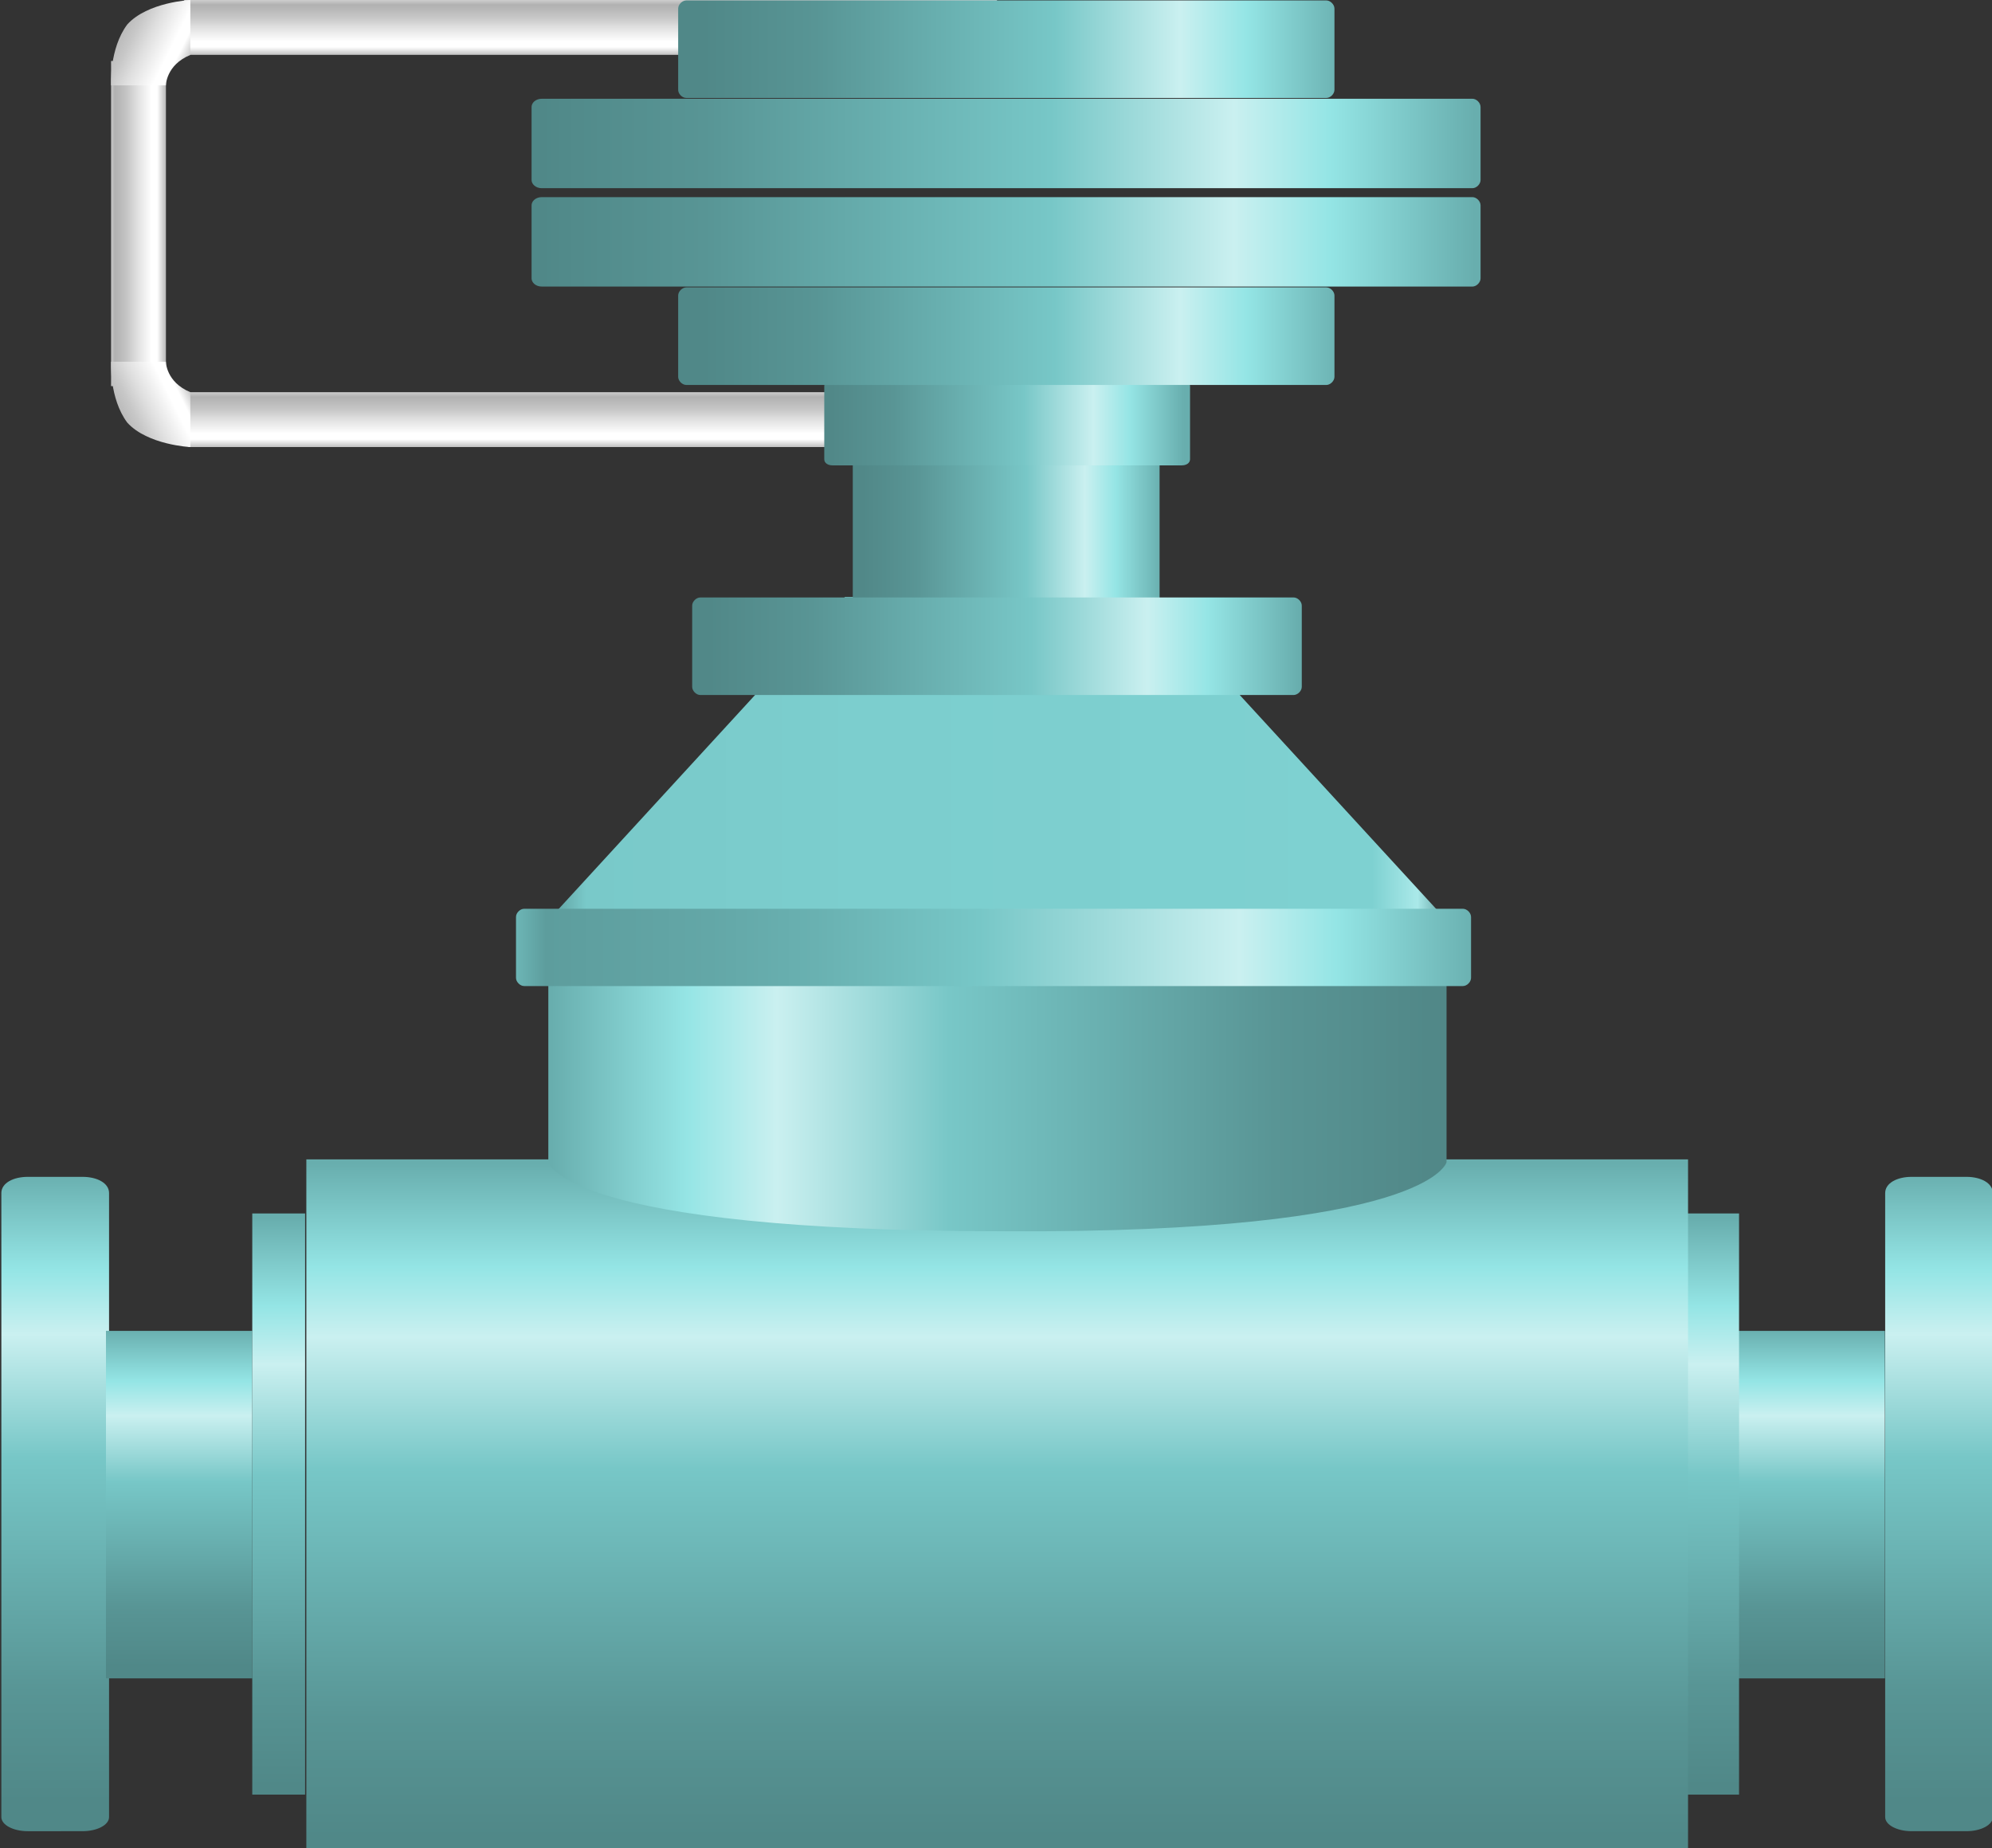 <?xml version="1.0" encoding="utf-8"?>
<!-- Generator: Adobe Illustrator 16.0.0, SVG Export Plug-In . SVG Version: 6.00 Build 0)  -->
<!DOCTYPE svg PUBLIC "-//W3C//DTD SVG 1.1//EN" "http://www.w3.org/Graphics/SVG/1.1/DTD/svg11.dtd">
<svg version="1.1" id="图层_1" xmlns="http://www.w3.org/2000/svg" xmlns:xlink="http://www.w3.org/1999/xlink" x="0px" y="0px"
	 width="56px" height="51.953px" viewBox="0 0 56 51.953" enable-background="new 0 0 56 51.953" xml:space="preserve">
<rect x="0" y="0" width="56" height="51.953" fill="#333333" stroke="none"/>
<g transform="translate(-37,-37.96)">
	
		<linearGradient id="shape1_2_" gradientUnits="userSpaceOnUse" x1="-1014.537" y1="817.533" x2="-1014.537" y2="818.106" gradientTransform="matrix(34 0 0 -2.7 34546.234 2257.869)">
		<stop  offset="0" style="stop-color:#BDBDBD"/>
		<stop  offset="0.15" style="stop-color:#FFFFFF"/>
		<stop  offset="0.25" style="stop-color:#FFFFFF"/>
		<stop  offset="0.52" style="stop-color:#DFDFDF"/>
		<stop  offset="0.69" style="stop-color:#C7C7C7"/>
		<stop  offset="0.8" style="stop-color:#BCBCBC"/>
		<stop  offset="0.92" style="stop-color:#B1B1B1"/>
		<stop  offset="1" style="stop-color:#CBCBCB"/>
	</linearGradient>
	<path id="shape1_1_" fill="url(#shape1_2_)" d="M42.293,48.984v1.542h19.423v-1.542H42.293z"/>
	<g transform="translate(38,96.05)">
		
			<linearGradient id="shape2_2_" gradientUnits="userSpaceOnUse" x1="-1004.894" y1="1128.084" x2="-1004.894" y2="1128.655" gradientTransform="matrix(5.3 0 0 32.2 5326.489 -36349.297)">
			<stop  offset="0" style="stop-color:#68AEAE"/>
			<stop  offset="0.15" style="stop-color:#94E5E5"/>
			<stop  offset="0.25" style="stop-color:#CAF0F0"/>
			<stop  offset="0.44" style="stop-color:#77C7C7"/>
			<stop  offset="0.6" style="stop-color:#69B1B1"/>
			<stop  offset="0.8" style="stop-color:#589595"/>
			<stop  offset="0.97" style="stop-color:#508888"/>
		</linearGradient>
		<path id="shape2_1_" fill="url(#shape2_2_)" d="M-0.22-25.01h1.542c0.4,0,0.744,0.171,0.744,0.456v17.54
			c0,0.226-0.343,0.397-0.744,0.397H-0.22c-0.4,0-0.742-0.172-0.742-0.397v-17.54C-0.962-24.839-0.621-25.01-0.22-25.01z"/>
		
			<linearGradient id="shape3_2_" gradientUnits="userSpaceOnUse" x1="-1012.394" y1="1128.084" x2="-1012.394" y2="1128.655" gradientTransform="matrix(5.3 0 0 32.2 5419.2 -36349.297)">
			<stop  offset="0" style="stop-color:#68AEAE"/>
			<stop  offset="0.15" style="stop-color:#94E5E5"/>
			<stop  offset="0.25" style="stop-color:#CAF0F0"/>
			<stop  offset="0.44" style="stop-color:#77C7C7"/>
			<stop  offset="0.6" style="stop-color:#69B1B1"/>
			<stop  offset="0.8" style="stop-color:#589595"/>
			<stop  offset="0.97" style="stop-color:#508888"/>
		</linearGradient>
		<path id="shape3_1_" fill="url(#shape3_2_)" d="M52.738-25.01h1.544c0.398,0,0.74,0.171,0.74,0.456v17.54
			c0,0.226-0.342,0.397-0.74,0.397h-1.544c-0.398,0-0.741-0.172-0.741-0.397v-17.54C51.997-24.839,52.34-25.01,52.738-25.01z"/>
		
			<linearGradient id="shape4_2_" gradientUnits="userSpaceOnUse" x1="-1031.938" y1="1148.719" x2="-1031.938" y2="1149.291" gradientTransform="matrix(7.2 0 0 17.1 7433.987 -19663.791)">
			<stop  offset="0" style="stop-color:#68AEAE"/>
			<stop  offset="0.15" style="stop-color:#94E5E5"/>
			<stop  offset="0.25" style="stop-color:#CAF0F0"/>
			<stop  offset="0.44" style="stop-color:#77C7C7"/>
			<stop  offset="0.6" style="stop-color:#69B1B1"/>
			<stop  offset="0.8" style="stop-color:#589595"/>
			<stop  offset="0.97" style="stop-color:#508888"/>
		</linearGradient>
		<path id="shape4_1_" fill="url(#shape4_2_)" d="M6.092-20.68H1.979v9.768h4.113V-20.68z"/>
		
			<linearGradient id="shape5_2_" gradientUnits="userSpaceOnUse" x1="-1036.723" y1="1148.719" x2="-1036.723" y2="1149.291" gradientTransform="matrix(7.2 0 0 17.1 7514.339 -19663.791)">
			<stop  offset="0" style="stop-color:#68AEAE"/>
			<stop  offset="0.15" style="stop-color:#94E5E5"/>
			<stop  offset="0.25" style="stop-color:#CAF0F0"/>
			<stop  offset="0.44" style="stop-color:#77C7C7"/>
			<stop  offset="0.6" style="stop-color:#69B1B1"/>
			<stop  offset="0.8" style="stop-color:#589595"/>
			<stop  offset="0.97" style="stop-color:#508888"/>
		</linearGradient>
		<path id="shape5_1_" fill="url(#shape5_2_)" d="M47.876-20.68h4.113v9.768h-4.113V-20.68z"/>
		
			<linearGradient id="shape6_2_" gradientUnits="userSpaceOnUse" x1="-913.352" y1="1131.026" x2="-913.352" y2="1131.597" gradientTransform="matrix(2.6 0 0 28.6 2421.859 -32371.301)">
			<stop  offset="0" style="stop-color:#68AEAE"/>
			<stop  offset="0.15" style="stop-color:#94E5E5"/>
			<stop  offset="0.25" style="stop-color:#CAF0F0"/>
			<stop  offset="0.44" style="stop-color:#77C7C7"/>
			<stop  offset="0.6" style="stop-color:#69B1B1"/>
			<stop  offset="0.8" style="stop-color:#589595"/>
			<stop  offset="0.97" style="stop-color:#508888"/>
		</linearGradient>
		<path id="shape6_1_" fill="url(#shape6_2_)" d="M47.889-23.981h-1.485v16.336h1.485V-23.981z"/>
		
			<linearGradient id="shape7_2_" gradientUnits="userSpaceOnUse" x1="-1098.413" y1="1126.913" x2="-1098.413" y2="1127.484" gradientTransform="matrix(68 0 0 33.9 74719.062 -38227.844)">
			<stop  offset="0" style="stop-color:#68AEAE"/>
			<stop  offset="0.15" style="stop-color:#94E5E5"/>
			<stop  offset="0.25" style="stop-color:#CAF0F0"/>
			<stop  offset="0.44" style="stop-color:#77C7C7"/>
			<stop  offset="0.6" style="stop-color:#69B1B1"/>
			<stop  offset="0.8" style="stop-color:#589595"/>
			<stop  offset="0.97" style="stop-color:#508888"/>
		</linearGradient>
		<path id="shape7_1_" fill="url(#shape7_2_)" d="M7.612-25.501h38.843v19.364H7.612V-25.501z"/>
		
			<linearGradient id="shape8_2_" gradientUnits="userSpaceOnUse" x1="-548.813" y1="1126.913" x2="-548.813" y2="1127.483" gradientTransform="matrix(0.9 0 0 33.9 540.3 -38227.844)">
			<stop  offset="0" style="stop-color:#68AEAE"/>
			<stop  offset="0.15" style="stop-color:#94E5E5"/>
			<stop  offset="0.25" style="stop-color:#CAF0F0"/>
			<stop  offset="0.44" style="stop-color:#77C7C7"/>
			<stop  offset="0.6" style="stop-color:#69B1B1"/>
			<stop  offset="0.8" style="stop-color:#589595"/>
			<stop  offset="0.97" style="stop-color:#508888"/>
		</linearGradient>
		<path id="shape8_1_" fill="url(#shape8_2_)" d="M46.11-25.501l0.516,19.364L46.11-25.501z"/>
		
			<linearGradient id="shape9_2_" gradientUnits="userSpaceOnUse" x1="-901.713" y1="1131.026" x2="-901.713" y2="1131.597" gradientTransform="matrix(2.6 0 0 28.6 2351.289 -32371.301)">
			<stop  offset="0" style="stop-color:#68AEAE"/>
			<stop  offset="0.15" style="stop-color:#94E5E5"/>
			<stop  offset="0.25" style="stop-color:#CAF0F0"/>
			<stop  offset="0.44" style="stop-color:#77C7C7"/>
			<stop  offset="0.6" style="stop-color:#69B1B1"/>
			<stop  offset="0.8" style="stop-color:#589595"/>
			<stop  offset="0.97" style="stop-color:#508888"/>
		</linearGradient>
		<path id="shape9_1_" fill="url(#shape9_2_)" d="M7.577-23.981H6.092v16.336h1.485V-23.981z"/>
		
			<linearGradient id="shape10_2_" gradientUnits="userSpaceOnUse" x1="-516.677" y1="1126.913" x2="-516.677" y2="1127.483" gradientTransform="matrix(0.9 0 0 33.9 472.849 -38227.844)">
			<stop  offset="0" style="stop-color:#68AEAE"/>
			<stop  offset="0.15" style="stop-color:#94E5E5"/>
			<stop  offset="0.25" style="stop-color:#CAF0F0"/>
			<stop  offset="0.44" style="stop-color:#77C7C7"/>
			<stop  offset="0.6" style="stop-color:#69B1B1"/>
			<stop  offset="0.8" style="stop-color:#589595"/>
			<stop  offset="0.97" style="stop-color:#508888"/>
		</linearGradient>
		<path id="shape10_1_" fill="url(#shape10_2_)" d="M7.583-25.501L8.098-6.137L7.583-25.501z"/>
	</g>
	
		<linearGradient id="shape11_2_" gradientUnits="userSpaceOnUse" x1="-1018.04" y1="1153.318" x2="-1018.611" y2="1153.318" gradientTransform="matrix(44.2 0 0 15.9 45075.043 -18278.453)">
		<stop  offset="0" style="stop-color:#5FA0A0"/>
		<stop  offset="0.03" style="stop-color:#AAE9E9"/>
		<stop  offset="0.08" style="stop-color:#7ED1D1"/>
		<stop  offset="0.64" style="stop-color:#7CCECE"/>
		<stop  offset="0.95" style="stop-color:#79C9C9"/>
		<stop  offset="1" style="stop-color:#589595"/>
	</linearGradient>
	<path id="shape11_1_" fill="url(#shape11_2_)" d="M52.415,63.827h25.251l-8.343-9.085h-8.569L52.415,63.827z"/>
	
		<linearGradient id="shape12_2_" gradientUnits="userSpaceOnUse" x1="-1064.444" y1="1016.108" x2="-1063.873" y2="1016.108" gradientTransform="matrix(-15.1 0 0 -8.7 -16003.507 8892.574)">
		<stop  offset="0" style="stop-color:#68AEAE"/>
		<stop  offset="0.15" style="stop-color:#95E5E5"/>
		<stop  offset="0.25" style="stop-color:#CAF0F0"/>
		<stop  offset="0.44" style="stop-color:#78C7C7"/>
		<stop  offset="0.6" style="stop-color:#6AB1B1"/>
		<stop  offset="0.8" style="stop-color:#599595"/>
		<stop  offset="0.97" style="stop-color:#518888"/>
	</linearGradient>
	<path id="shape12_1_" fill="url(#shape12_2_)" d="M69.599,49.955h-8.625v4.97h8.625V49.955z"/>
	
		<linearGradient id="shape13_2_" gradientUnits="userSpaceOnUse" x1="-1058.939" y1="920.399" x2="-1058.368" y2="920.399" gradientTransform="matrix(-18 0 0 -4.2 -18990.453 3915.519)">
		<stop  offset="0" style="stop-color:#68AEAE"/>
		<stop  offset="0.15" style="stop-color:#95E5E5"/>
		<stop  offset="0.25" style="stop-color:#CAF0F0"/>
		<stop  offset="0.44" style="stop-color:#78C7C7"/>
		<stop  offset="0.6" style="stop-color:#6AB1B1"/>
		<stop  offset="0.8" style="stop-color:#599595"/>
		<stop  offset="0.97" style="stop-color:#518888"/>
	</linearGradient>
	<path id="shape13_1_" fill="url(#shape13_2_)" d="M70.226,51.041h-9.825c-0.114,0-0.229-0.057-0.229-0.171v-2.058
		c0-0.114,0.114-0.171,0.229-0.171h9.825c0.114,0,0.229,0.057,0.229,0.171v2.058C70.453,50.984,70.34,51.041,70.226,51.041z"/>
	
		<linearGradient id="shape14_2_" gradientUnits="userSpaceOnUse" x1="-1016.886" y1="814.469" x2="-1016.886" y2="815.04" gradientTransform="matrix(40 0 0 -2.7 40729.031 2238.572)">
		<stop  offset="0" style="stop-color:#BDBDBD"/>
		<stop  offset="0.15" style="stop-color:#FFFFFF"/>
		<stop  offset="0.25" style="stop-color:#FFFFFF"/>
		<stop  offset="0.52" style="stop-color:#DFDFDF"/>
		<stop  offset="0.69" style="stop-color:#C7C7C7"/>
		<stop  offset="0.8" style="stop-color:#BCBCBC"/>
		<stop  offset="0.92" style="stop-color:#B1B1B1"/>
		<stop  offset="1" style="stop-color:#CBCBCB"/>
	</linearGradient>
	<path id="shape14_1_" fill="url(#shape14_2_)" d="M42.179,37.96v1.542h22.848V37.96H42.179z"/>
	
		<linearGradient id="shape15_2_" gradientUnits="userSpaceOnUse" x1="-831.899" y1="1056.281" x2="-832.471" y2="1056.281" gradientTransform="matrix(2.7 0 0 -16 2287.788 16944.727)">
		<stop  offset="0" style="stop-color:#BDBDBD"/>
		<stop  offset="0.15" style="stop-color:#FFFFFF"/>
		<stop  offset="0.25" style="stop-color:#FFFFFF"/>
		<stop  offset="0.52" style="stop-color:#DFDFDF"/>
		<stop  offset="0.69" style="stop-color:#C7C7C7"/>
		<stop  offset="0.8" style="stop-color:#BCBCBC"/>
		<stop  offset="0.92" style="stop-color:#B1B1B1"/>
		<stop  offset="1" style="stop-color:#CBCBCB"/>
	</linearGradient>
	<path id="shape15_1_" fill="url(#shape15_2_)" d="M40.123,48.813h1.542v-9.139h-1.542V48.813z"/>
	
		<linearGradient id="shape16_2_" gradientUnits="userSpaceOnUse" x1="-1563.494" y1="1890.488" x2="-1561.208" y2="1889.345" gradientTransform="matrix(-1 0 0 1 -1521.16 -1850.779)">
		<stop  offset="0" style="stop-color:#BDBDBD"/>
		<stop  offset="0.15" style="stop-color:#FFFFFF"/>
		<stop  offset="0.25" style="stop-color:#FFFFFF"/>
		<stop  offset="0.52" style="stop-color:#DFDFDF"/>
		<stop  offset="0.69" style="stop-color:#C7C7C7"/>
		<stop  offset="0.8" style="stop-color:#BCBCBC"/>
		<stop  offset="0.92" style="stop-color:#B1B1B1"/>
		<stop  offset="1" style="stop-color:#CBCBCB"/>
	</linearGradient>
	<path id="shape16_1_" fill="url(#shape16_2_)" d="M42.351,37.96c0,0-1.2,0.057-1.772,0.686c-0.513,0.685-0.457,1.714-0.457,1.714
		h1.542c0,0,0-0.572,0.687-0.856V37.96z"/>
	<g transform="matrix(-1,0,0,-1,110.8,57.9)">
		<g transform="translate(0,9.64)">
			
				<linearGradient id="shape17_2_" gradientUnits="userSpaceOnUse" x1="1090.745" y1="-1360.565" x2="1091.316" y2="-1360.565" gradientTransform="matrix(32.3 0 0 4.8 -35194.762 6539.638)">
				<stop  offset="0" style="stop-color:#68AEAE"/>
				<stop  offset="0.15" style="stop-color:#94E5E5"/>
				<stop  offset="0.25" style="stop-color:#CAF0F0"/>
				<stop  offset="0.44" style="stop-color:#77C7C7"/>
				<stop  offset="0.6" style="stop-color:#69B1B1"/>
				<stop  offset="0.8" style="stop-color:#589595"/>
				<stop  offset="0.97" style="stop-color:#508888"/>
			</linearGradient>
			<path id="shape17_1_" fill="url(#shape17_2_)" d="M36.512,7.546h17.994c0.115,0,0.229,0.114,0.229,0.229v2.284
				c0,0.114-0.114,0.229-0.229,0.229H36.512c-0.112,0-0.227-0.115-0.227-0.229V7.775C36.285,7.661,36.399,7.546,36.512,7.546z"/>
			
				<linearGradient id="shape18_2_" gradientUnits="userSpaceOnUse" x1="1095.67" y1="-1374.948" x2="1096.242" y2="-1374.948" gradientTransform="matrix(46.7 0 0 4.4 -51135.605 6056.041)">
				<stop  offset="0" style="stop-color:#68AEAE"/>
				<stop  offset="0.15" style="stop-color:#94E5E5"/>
				<stop  offset="0.25" style="stop-color:#CAF0F0"/>
				<stop  offset="0.44" style="stop-color:#77C7C7"/>
				<stop  offset="0.6" style="stop-color:#69B1B1"/>
				<stop  offset="0.8" style="stop-color:#589595"/>
				<stop  offset="0.97" style="stop-color:#508888"/>
			</linearGradient>
			<path id="shape18_1_" fill="url(#shape18_2_)" d="M32.406,5.01h26.163c0.17,0,0.287,0.114,0.287,0.229v2.056
				c0,0.114-0.115,0.229-0.287,0.229H32.406c-0.113,0-0.228-0.114-0.228-0.229V5.239C32.178,5.125,32.292,5.01,32.406,5.01z"/>
		</g>
		<g transform="matrix(1,0,0,-1,0,9.2)">
			
				<linearGradient id="shape19_2_" gradientUnits="userSpaceOnUse" x1="1090.745" y1="1266.906" x2="1091.316" y2="1266.906" gradientTransform="matrix(32.3 0 0 4.8 -35194.762 -6082.442)">
				<stop  offset="0" style="stop-color:#68AEAE"/>
				<stop  offset="0.15" style="stop-color:#94E5E5"/>
				<stop  offset="0.25" style="stop-color:#CAF0F0"/>
				<stop  offset="0.44" style="stop-color:#77C7C7"/>
				<stop  offset="0.6" style="stop-color:#69B1B1"/>
				<stop  offset="0.8" style="stop-color:#589595"/>
				<stop  offset="0.97" style="stop-color:#508888"/>
			</linearGradient>
			<path id="shape19_1_" fill="url(#shape19_2_)" d="M36.512-2.662h17.994c0.115,0,0.229,0.114,0.229,0.229v2.286
				c0,0.113-0.114,0.228-0.229,0.228H36.512c-0.112,0-0.227-0.115-0.227-0.228v-2.286C36.285-2.548,36.399-2.662,36.512-2.662z"/>
			
				<linearGradient id="shape20_2_" gradientUnits="userSpaceOnUse" x1="1095.67" y1="1282.076" x2="1096.242" y2="1282.076" gradientTransform="matrix(46.7 0 0 4.4 -51135.605 -5645.076)">
				<stop  offset="0" style="stop-color:#68AEAE"/>
				<stop  offset="0.15" style="stop-color:#94E5E5"/>
				<stop  offset="0.25" style="stop-color:#CAF0F0"/>
				<stop  offset="0.44" style="stop-color:#77C7C7"/>
				<stop  offset="0.6" style="stop-color:#69B1B1"/>
				<stop  offset="0.8" style="stop-color:#589595"/>
				<stop  offset="0.97" style="stop-color:#508888"/>
			</linearGradient>
			<path id="shape20_1_" fill="url(#shape20_2_)" d="M32.406-5.199h26.163c0.17,0,0.287,0.114,0.287,0.229v2.056
				c0,0.114-0.115,0.229-0.287,0.229H32.406c-0.113,0-0.228-0.114-0.228-0.229V-4.97C32.178-5.084,32.292-5.199,32.406-5.199z"/>
		</g>
	</g>
	
		<linearGradient id="shape21_2_" gradientUnits="userSpaceOnUse" x1="-1563.494" y1="331.441" x2="-1561.208" y2="330.299" gradientTransform="matrix(-1 0 0 -1 -1521.16 380.221)">
		<stop  offset="0" style="stop-color:#BDBDBD"/>
		<stop  offset="0.15" style="stop-color:#FFFFFF"/>
		<stop  offset="0.25" style="stop-color:#FFFFFF"/>
		<stop  offset="0.52" style="stop-color:#DFDFDF"/>
		<stop  offset="0.69" style="stop-color:#C7C7C7"/>
		<stop  offset="0.8" style="stop-color:#BCBCBC"/>
		<stop  offset="0.92" style="stop-color:#B1B1B1"/>
		<stop  offset="1" style="stop-color:#CBCBCB"/>
	</linearGradient>
	<path id="shape21_1_" fill="url(#shape21_2_)" d="M42.351,50.527c0,0-1.2-0.058-1.772-0.686c-0.513-0.685-0.457-1.713-0.457-1.713
		h1.542c0,0,0,0.571,0.687,0.856V50.527z"/>
	
		<linearGradient id="shape22_2_" gradientUnits="userSpaceOnUse" x1="-1018.611" y1="1167.868" x2="-1018.04" y2="1167.868" gradientTransform="matrix(44.2 0 0 12.102 45075.043 -14064.556)">
		<stop  offset="0" style="stop-color:#68AEAE"/>
		<stop  offset="0.15" style="stop-color:#95E5E5"/>
		<stop  offset="0.25" style="stop-color:#CAF0F0"/>
		<stop  offset="0.44" style="stop-color:#78C7C7"/>
		<stop  offset="0.6" style="stop-color:#6AB1B1"/>
		<stop  offset="0.8" style="stop-color:#599595"/>
		<stop  offset="0.97" style="stop-color:#518888"/>
	</linearGradient>
	<path id="shape22_1_" fill="url(#shape22_2_)" d="M77.666,65.659H52.415v4.97c0,0,0.4,1.941,12.854,1.941
		c11.939,0.059,12.397-1.941,12.397-1.941V65.659z"/>
	
		<linearGradient id="shape23_2_" gradientUnits="userSpaceOnUse" x1="-1018.734" y1="1306.12" x2="-1019.306" y2="1306.12" gradientTransform="matrix(47 0 0 3.8 47958.844 -4898.66)">
		<stop  offset="0" style="stop-color:#68AEAE"/>
		<stop  offset="0.15" style="stop-color:#94E5E5"/>
		<stop  offset="0.25" style="stop-color:#CAF0F0"/>
		<stop  offset="0.52" style="stop-color:#77C7C7"/>
		<stop  offset="0.69" style="stop-color:#69B1B1"/>
		<stop  offset="0.8" style="stop-color:#63A7A7"/>
		<stop  offset="0.97" style="stop-color:#5D9D9D"/>
		<stop  offset="1" style="stop-color:#6CB5B5"/>
	</linearGradient>
	<path id="shape23_1_" fill="url(#shape23_2_)" d="M51.735,63.505h26.391c0.113,0,0.229,0.114,0.229,0.23v1.712
		c0,0.114-0.114,0.23-0.229,0.23H51.735c-0.114,0-0.229-0.116-0.229-0.23v-1.712C51.506,63.619,51.621,63.505,51.735,63.505z"/>
	
		<linearGradient id="shape24_2_" gradientUnits="userSpaceOnUse" x1="-1047.484" y1="944.458" x2="-1046.913" y2="944.458" gradientTransform="matrix(-30 0 0 -4.8 -31350.953 4589.524)">
		<stop  offset="0" style="stop-color:#68AEAE"/>
		<stop  offset="0.15" style="stop-color:#95E5E5"/>
		<stop  offset="0.25" style="stop-color:#CAF0F0"/>
		<stop  offset="0.44" style="stop-color:#78C7C7"/>
		<stop  offset="0.6" style="stop-color:#6AB1B1"/>
		<stop  offset="0.8" style="stop-color:#599595"/>
		<stop  offset="0.97" style="stop-color:#518888"/>
	</linearGradient>
	<path id="shape24_1_" fill="url(#shape24_2_)" d="M73.366,57.496H56.688c-0.115,0-0.229-0.115-0.229-0.229v-2.285
		c0-0.113,0.114-0.228,0.229-0.228h16.679c0.116,0,0.229,0.115,0.229,0.228v2.285C73.596,57.381,73.482,57.496,73.366,57.496z"/>
</g>
</svg>
